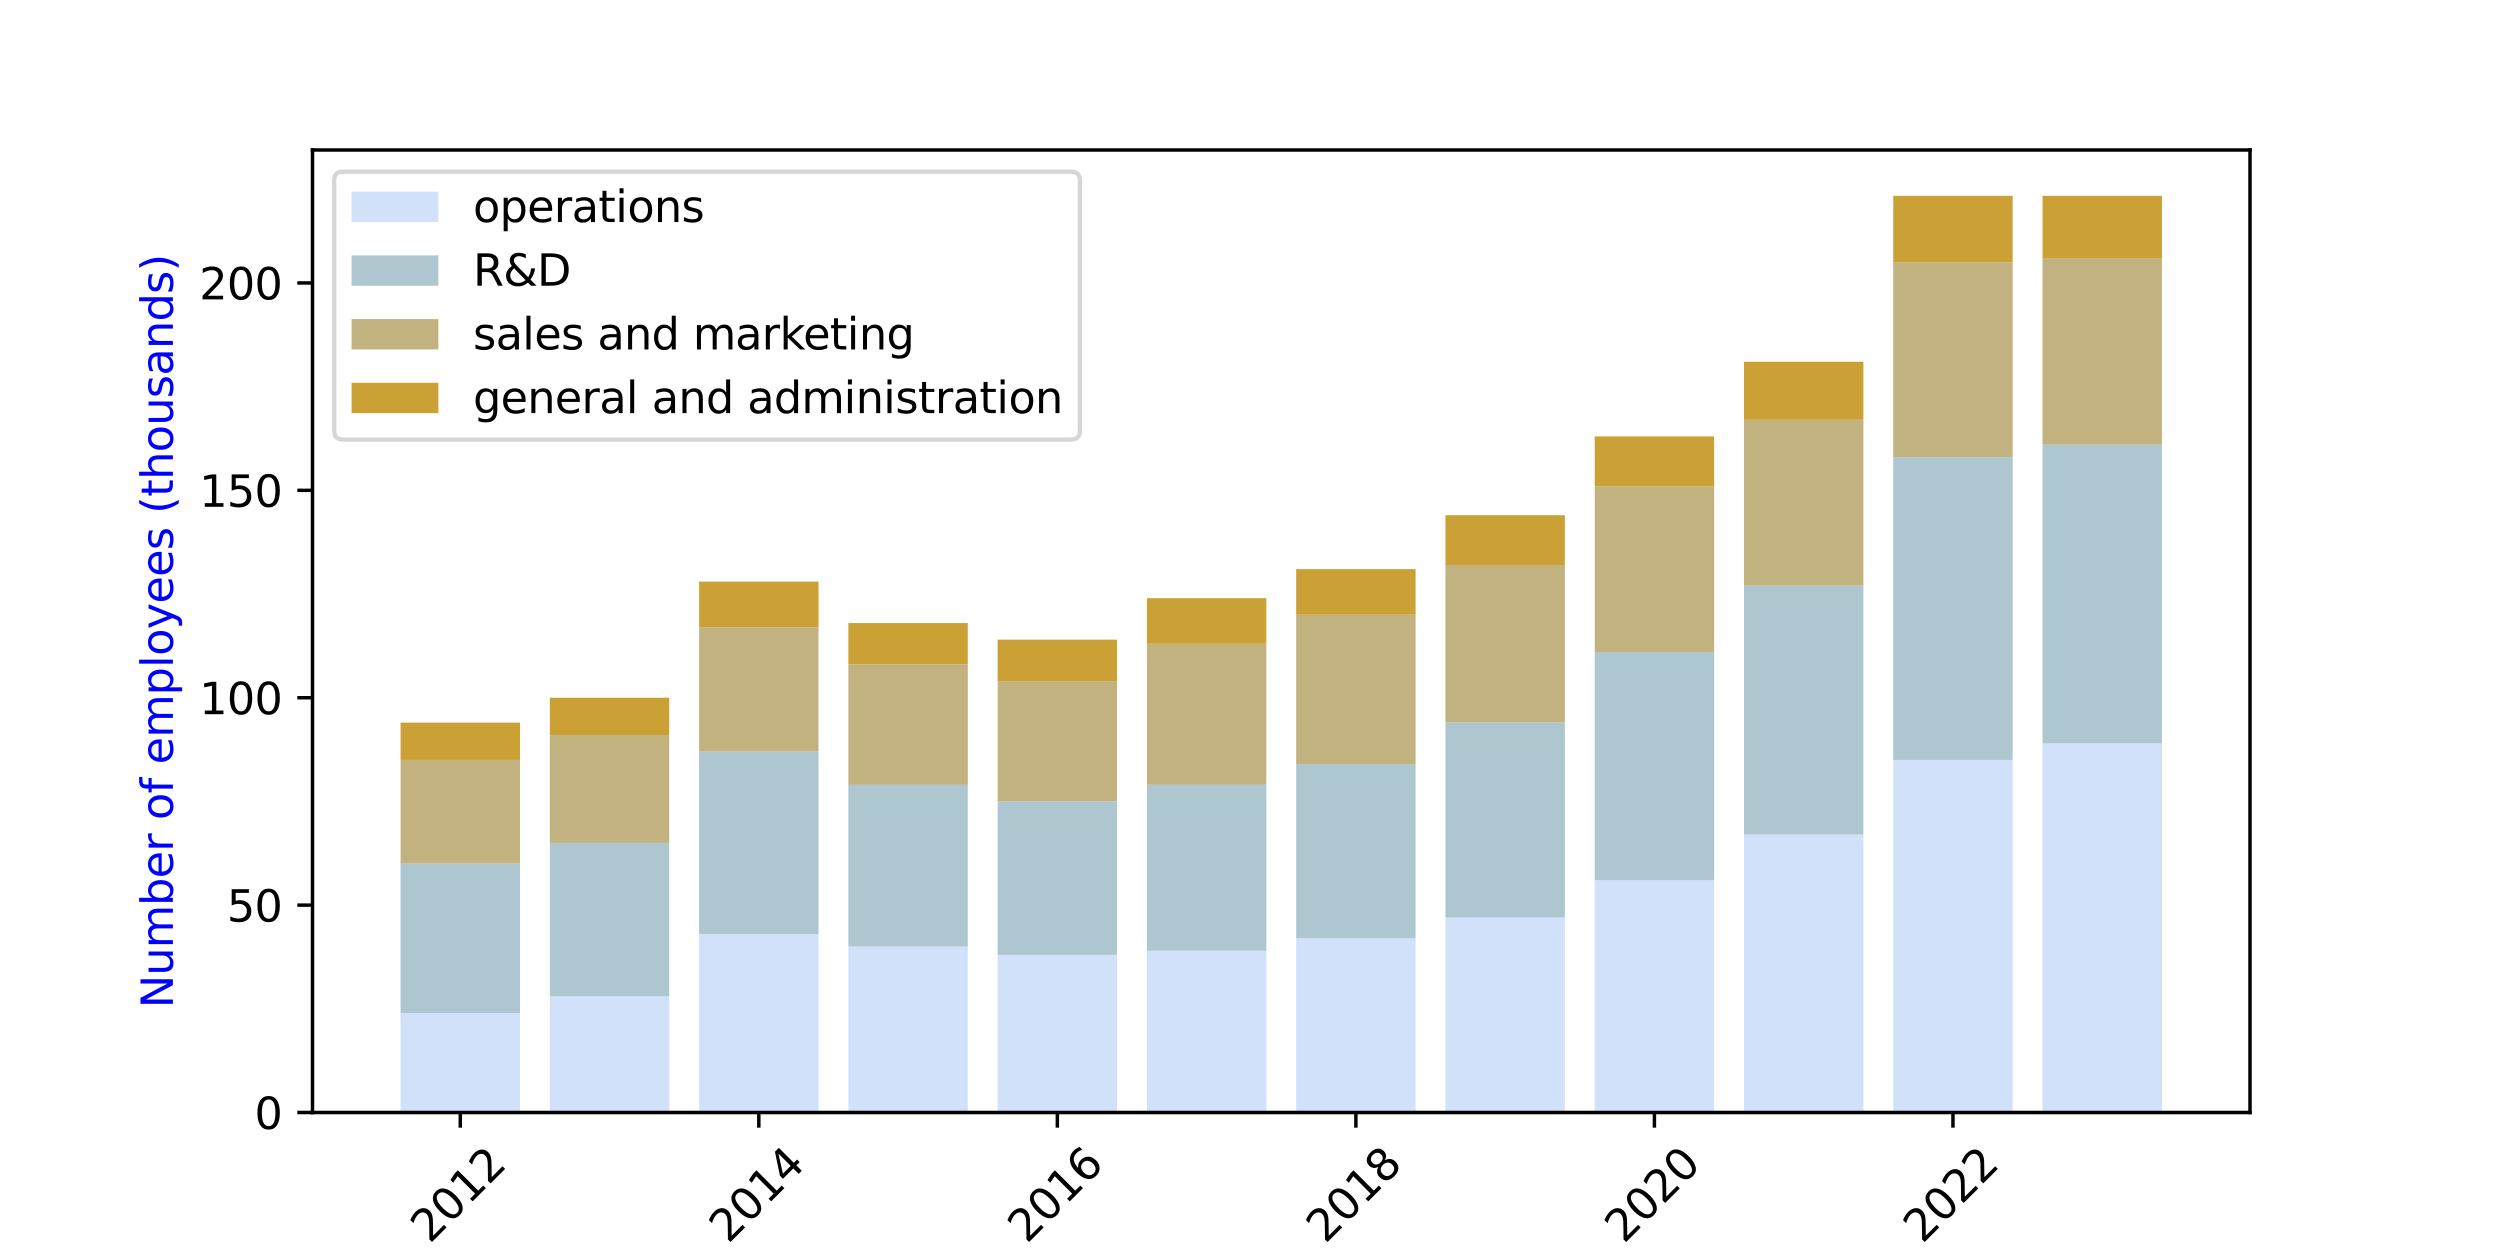 <?xml version="1.0" encoding="utf-8" standalone="no"?>
<!DOCTYPE svg PUBLIC "-//W3C//DTD SVG 1.1//EN"
  "http://www.w3.org/Graphics/SVG/1.1/DTD/svg11.dtd">
<svg xmlns:xlink="http://www.w3.org/1999/xlink" width="576pt" height="288pt" viewBox="0 0 576 288" xmlns="http://www.w3.org/2000/svg" version="1.1">
 <defs>
  <style type="text/css">*{stroke-linejoin: round; stroke-linecap: butt}</style>
 </defs>
 <g id="figure_1">
  <g id="patch_1">
   <path d="M 0 288 
L 576 288 
L 576 0 
L 0 0 
z
" style="fill: #ffffff"/>
  </g>
  <g id="axes_1">
   <g id="patch_2">
    <path d="M 72 256.32 
L 518.4 256.32 
L 518.4 34.56 
L 72 34.56 
z
" style="fill: #ffffff"/>
   </g>
   <g id="patch_3">
    <path d="M 470.596 256.32 
L 498.109 256.32 
L 498.109 171.267 
L 470.596 171.267 
z
" clip-path="url(#p0a09020820)" style="fill: #d0e1f9"/>
   </g>
   <g id="patch_4">
    <path d="M 436.205 256.32 
L 463.718 256.32 
L 463.718 175.089 
L 436.205 175.089 
z
" clip-path="url(#p0a09020820)" style="fill: #d0e1f9"/>
   </g>
   <g id="patch_5">
    <path d="M 401.813 256.32 
L 429.326 256.32 
L 429.326 192.291 
L 401.813 192.291 
z
" clip-path="url(#p0a09020820)" style="fill: #d0e1f9"/>
   </g>
   <g id="patch_6">
    <path d="M 367.422 256.32 
L 394.935 256.32 
L 394.935 202.803 
L 367.422 202.803 
z
" clip-path="url(#p0a09020820)" style="fill: #d0e1f9"/>
   </g>
   <g id="patch_7">
    <path d="M 333.031 256.32 
L 360.544 256.32 
L 360.544 211.404 
L 333.031 211.404 
z
" clip-path="url(#p0a09020820)" style="fill: #d0e1f9"/>
   </g>
   <g id="patch_8">
    <path d="M 298.639 256.32 
L 326.152 256.32 
L 326.152 216.182 
L 298.639 216.182 
z
" clip-path="url(#p0a09020820)" style="fill: #d0e1f9"/>
   </g>
   <g id="patch_9">
    <path d="M 264.248 256.32 
L 291.761 256.32 
L 291.761 219.049 
L 264.248 219.049 
z
" clip-path="url(#p0a09020820)" style="fill: #d0e1f9"/>
   </g>
   <g id="patch_10">
    <path d="M 229.856 256.32 
L 257.369 256.32 
L 257.369 220.005 
L 229.856 220.005 
z
" clip-path="url(#p0a09020820)" style="fill: #d0e1f9"/>
   </g>
   <g id="patch_11">
    <path d="M 195.465 256.32 
L 222.978 256.32 
L 222.978 218.094 
L 195.465 218.094 
z
" clip-path="url(#p0a09020820)" style="fill: #d0e1f9"/>
   </g>
   <g id="patch_12">
    <path d="M 161.074 256.32 
L 188.587 256.32 
L 188.587 215.227 
L 161.074 215.227 
z
" clip-path="url(#p0a09020820)" style="fill: #d0e1f9"/>
   </g>
   <g id="patch_13">
    <path d="M 126.682 256.32 
L 154.195 256.32 
L 154.195 229.562 
L 126.682 229.562 
z
" clip-path="url(#p0a09020820)" style="fill: #d0e1f9"/>
   </g>
   <g id="patch_14">
    <path d="M 92.291 256.32 
L 119.804 256.32 
L 119.804 233.384 
L 92.291 233.384 
z
" clip-path="url(#p0a09020820)" style="fill: #d0e1f9"/>
   </g>
   <g id="patch_15">
    <path d="M 470.596 171.267 
L 498.109 171.267 
L 498.109 102.459 
L 470.596 102.459 
z
" clip-path="url(#p0a09020820)" style="fill: #aec6cf"/>
   </g>
   <g id="patch_16">
    <path d="M 436.205 175.089 
L 463.718 175.089 
L 463.718 105.326 
L 436.205 105.326 
z
" clip-path="url(#p0a09020820)" style="fill: #aec6cf"/>
   </g>
   <g id="patch_17">
    <path d="M 401.813 192.291 
L 429.326 192.291 
L 429.326 134.952 
L 401.813 134.952 
z
" clip-path="url(#p0a09020820)" style="fill: #aec6cf"/>
   </g>
   <g id="patch_18">
    <path d="M 367.422 202.803 
L 394.935 202.803 
L 394.935 150.242 
L 367.422 150.242 
z
" clip-path="url(#p0a09020820)" style="fill: #aec6cf"/>
   </g>
   <g id="patch_19">
    <path d="M 333.031 211.404 
L 360.544 211.404 
L 360.544 166.488 
L 333.031 166.488 
z
" clip-path="url(#p0a09020820)" style="fill: #aec6cf"/>
   </g>
   <g id="patch_20">
    <path d="M 298.639 216.182 
L 326.152 216.182 
L 326.152 176.045 
L 298.639 176.045 
z
" clip-path="url(#p0a09020820)" style="fill: #aec6cf"/>
   </g>
   <g id="patch_21">
    <path d="M 264.248 219.049 
L 291.761 219.049 
L 291.761 180.823 
L 264.248 180.823 
z
" clip-path="url(#p0a09020820)" style="fill: #aec6cf"/>
   </g>
   <g id="patch_22">
    <path d="M 229.856 220.005 
L 257.369 220.005 
L 257.369 184.646 
L 229.856 184.646 
z
" clip-path="url(#p0a09020820)" style="fill: #aec6cf"/>
   </g>
   <g id="patch_23">
    <path d="M 195.465 218.094 
L 222.978 218.094 
L 222.978 180.823 
L 195.465 180.823 
z
" clip-path="url(#p0a09020820)" style="fill: #aec6cf"/>
   </g>
   <g id="patch_24">
    <path d="M 161.074 215.227 
L 188.587 215.227 
L 188.587 173.178 
L 161.074 173.178 
z
" clip-path="url(#p0a09020820)" style="fill: #aec6cf"/>
   </g>
   <g id="patch_25">
    <path d="M 126.682 229.562 
L 154.195 229.562 
L 154.195 194.202 
L 126.682 194.202 
z
" clip-path="url(#p0a09020820)" style="fill: #aec6cf"/>
   </g>
   <g id="patch_26">
    <path d="M 92.291 233.384 
L 119.804 233.384 
L 119.804 198.981 
L 92.291 198.981 
z
" clip-path="url(#p0a09020820)" style="fill: #aec6cf"/>
   </g>
   <g id="patch_27">
    <path d="M 470.596 102.459 
L 498.109 102.459 
L 498.109 59.455 
L 470.596 59.455 
z
" clip-path="url(#p0a09020820)" style="fill: #c2b280"/>
   </g>
   <g id="patch_28">
    <path d="M 436.205 105.326 
L 463.718 105.326 
L 463.718 60.41 
L 436.205 60.41 
z
" clip-path="url(#p0a09020820)" style="fill: #c2b280"/>
   </g>
   <g id="patch_29">
    <path d="M 401.813 134.952 
L 429.326 134.952 
L 429.326 96.725 
L 401.813 96.725 
z
" clip-path="url(#p0a09020820)" style="fill: #c2b280"/>
   </g>
   <g id="patch_30">
    <path d="M 367.422 150.242 
L 394.935 150.242 
L 394.935 112.016 
L 367.422 112.016 
z
" clip-path="url(#p0a09020820)" style="fill: #c2b280"/>
   </g>
   <g id="patch_31">
    <path d="M 333.031 166.488 
L 360.544 166.488 
L 360.544 130.173 
L 333.031 130.173 
z
" clip-path="url(#p0a09020820)" style="fill: #c2b280"/>
   </g>
   <g id="patch_32">
    <path d="M 298.639 176.045 
L 326.152 176.045 
L 326.152 141.641 
L 298.639 141.641 
z
" clip-path="url(#p0a09020820)" style="fill: #c2b280"/>
   </g>
   <g id="patch_33">
    <path d="M 264.248 180.823 
L 291.761 180.823 
L 291.761 148.331 
L 264.248 148.331 
z
" clip-path="url(#p0a09020820)" style="fill: #c2b280"/>
   </g>
   <g id="patch_34">
    <path d="M 229.856 184.646 
L 257.369 184.646 
L 257.369 156.932 
L 229.856 156.932 
z
" clip-path="url(#p0a09020820)" style="fill: #c2b280"/>
   </g>
   <g id="patch_35">
    <path d="M 195.465 180.823 
L 222.978 180.823 
L 222.978 153.109 
L 195.465 153.109 
z
" clip-path="url(#p0a09020820)" style="fill: #c2b280"/>
   </g>
   <g id="patch_36">
    <path d="M 161.074 173.178 
L 188.587 173.178 
L 188.587 144.508 
L 161.074 144.508 
z
" clip-path="url(#p0a09020820)" style="fill: #c2b280"/>
   </g>
   <g id="patch_37">
    <path d="M 126.682 194.202 
L 154.195 194.202 
L 154.195 169.355 
L 126.682 169.355 
z
" clip-path="url(#p0a09020820)" style="fill: #c2b280"/>
   </g>
   <g id="patch_38">
    <path d="M 92.291 198.981 
L 119.804 198.981 
L 119.804 175.089 
L 92.291 175.089 
z
" clip-path="url(#p0a09020820)" style="fill: #c2b280"/>
   </g>
   <g id="patch_39">
    <path d="M 470.596 59.455 
L 498.109 59.455 
L 498.109 45.12 
L 470.596 45.12 
z
" clip-path="url(#p0a09020820)" style="fill: #cba135"/>
   </g>
   <g id="patch_40">
    <path d="M 436.205 60.41 
L 463.718 60.41 
L 463.718 45.12 
L 436.205 45.12 
z
" clip-path="url(#p0a09020820)" style="fill: #cba135"/>
   </g>
   <g id="patch_41">
    <path d="M 401.813 96.725 
L 429.326 96.725 
L 429.326 83.346 
L 401.813 83.346 
z
" clip-path="url(#p0a09020820)" style="fill: #cba135"/>
   </g>
   <g id="patch_42">
    <path d="M 367.422 112.016 
L 394.935 112.016 
L 394.935 100.548 
L 367.422 100.548 
z
" clip-path="url(#p0a09020820)" style="fill: #cba135"/>
   </g>
   <g id="patch_43">
    <path d="M 333.031 130.173 
L 360.544 130.173 
L 360.544 118.706 
L 333.031 118.706 
z
" clip-path="url(#p0a09020820)" style="fill: #cba135"/>
   </g>
   <g id="patch_44">
    <path d="M 298.639 141.641 
L 326.152 141.641 
L 326.152 131.129 
L 298.639 131.129 
z
" clip-path="url(#p0a09020820)" style="fill: #cba135"/>
   </g>
   <g id="patch_45">
    <path d="M 264.248 148.331 
L 291.761 148.331 
L 291.761 137.819 
L 264.248 137.819 
z
" clip-path="url(#p0a09020820)" style="fill: #cba135"/>
   </g>
   <g id="patch_46">
    <path d="M 229.856 156.932 
L 257.369 156.932 
L 257.369 147.375 
L 229.856 147.375 
z
" clip-path="url(#p0a09020820)" style="fill: #cba135"/>
   </g>
   <g id="patch_47">
    <path d="M 195.465 153.109 
L 222.978 153.109 
L 222.978 143.553 
L 195.465 143.553 
z
" clip-path="url(#p0a09020820)" style="fill: #cba135"/>
   </g>
   <g id="patch_48">
    <path d="M 161.074 144.508 
L 188.587 144.508 
L 188.587 133.996 
L 161.074 133.996 
z
" clip-path="url(#p0a09020820)" style="fill: #cba135"/>
   </g>
   <g id="patch_49">
    <path d="M 126.682 169.355 
L 154.195 169.355 
L 154.195 160.754 
L 126.682 160.754 
z
" clip-path="url(#p0a09020820)" style="fill: #cba135"/>
   </g>
   <g id="patch_50">
    <path d="M 92.291 175.089 
L 119.804 175.089 
L 119.804 166.488 
L 92.291 166.488 
z
" clip-path="url(#p0a09020820)" style="fill: #cba135"/>
   </g>
   <g id="matplotlib.axis_1">
    <g id="xtick_1">
     <g id="line2d_1">
      <defs>
       <path id="m7ffc5b2539" d="M 0 0 
L 0 3.5 
" style="stroke: #000000; stroke-width: 0.8"/>
      </defs>
      <g>
       <use xlink:href="#m7ffc5b2539" x="106.047" y="256.32" style="stroke: #000000; stroke-width: 0.8"/>
      </g>
     </g>
     <g id="text_1">
      <!-- 2012 -->
      <g transform="translate(99.001 286.689) rotate(-45) scale(0.1 -0.1)">
       <defs>
        <path id="DejaVuSans-32" d="M 1228 531 
L 3431 531 
L 3431 0 
L 469 0 
L 469 531 
Q 828 903 1448 1529 
Q 2069 2156 2228 2338 
Q 2531 2678 2651 2914 
Q 2772 3150 2772 3378 
Q 2772 3750 2511 3984 
Q 2250 4219 1831 4219 
Q 1534 4219 1204 4116 
Q 875 4013 500 3803 
L 500 4441 
Q 881 4594 1212 4672 
Q 1544 4750 1819 4750 
Q 2544 4750 2975 4387 
Q 3406 4025 3406 3419 
Q 3406 3131 3298 2873 
Q 3191 2616 2906 2266 
Q 2828 2175 2409 1742 
Q 1991 1309 1228 531 
z
" transform="scale(0.016)"/>
        <path id="DejaVuSans-30" d="M 2034 4250 
Q 1547 4250 1301 3770 
Q 1056 3291 1056 2328 
Q 1056 1369 1301 889 
Q 1547 409 2034 409 
Q 2525 409 2770 889 
Q 3016 1369 3016 2328 
Q 3016 3291 2770 3770 
Q 2525 4250 2034 4250 
z
M 2034 4750 
Q 2819 4750 3233 4129 
Q 3647 3509 3647 2328 
Q 3647 1150 3233 529 
Q 2819 -91 2034 -91 
Q 1250 -91 836 529 
Q 422 1150 422 2328 
Q 422 3509 836 4129 
Q 1250 4750 2034 4750 
z
" transform="scale(0.016)"/>
        <path id="DejaVuSans-31" d="M 794 531 
L 1825 531 
L 1825 4091 
L 703 3866 
L 703 4441 
L 1819 4666 
L 2450 4666 
L 2450 531 
L 3481 531 
L 3481 0 
L 794 0 
L 794 531 
z
" transform="scale(0.016)"/>
       </defs>
       <use xlink:href="#DejaVuSans-32"/>
       <use xlink:href="#DejaVuSans-30" x="63.623"/>
       <use xlink:href="#DejaVuSans-31" x="127.246"/>
       <use xlink:href="#DejaVuSans-32" x="190.869"/>
      </g>
     </g>
    </g>
    <g id="xtick_2">
     <g id="line2d_2">
      <g>
       <use xlink:href="#m7ffc5b2539" x="174.83" y="256.32" style="stroke: #000000; stroke-width: 0.8"/>
      </g>
     </g>
     <g id="text_2">
      <!-- 2014 -->
      <g transform="translate(167.783 286.689) rotate(-45) scale(0.1 -0.1)">
       <defs>
        <path id="DejaVuSans-34" d="M 2419 4116 
L 825 1625 
L 2419 1625 
L 2419 4116 
z
M 2253 4666 
L 3047 4666 
L 3047 1625 
L 3713 1625 
L 3713 1100 
L 3047 1100 
L 3047 0 
L 2419 0 
L 2419 1100 
L 313 1100 
L 313 1709 
L 2253 4666 
z
" transform="scale(0.016)"/>
       </defs>
       <use xlink:href="#DejaVuSans-32"/>
       <use xlink:href="#DejaVuSans-30" x="63.623"/>
       <use xlink:href="#DejaVuSans-31" x="127.246"/>
       <use xlink:href="#DejaVuSans-34" x="190.869"/>
      </g>
     </g>
    </g>
    <g id="xtick_3">
     <g id="line2d_3">
      <g>
       <use xlink:href="#m7ffc5b2539" x="243.613" y="256.32" style="stroke: #000000; stroke-width: 0.8"/>
      </g>
     </g>
     <g id="text_3">
      <!-- 2016 -->
      <g transform="translate(236.566 286.689) rotate(-45) scale(0.1 -0.1)">
       <defs>
        <path id="DejaVuSans-36" d="M 2113 2584 
Q 1688 2584 1439 2293 
Q 1191 2003 1191 1497 
Q 1191 994 1439 701 
Q 1688 409 2113 409 
Q 2538 409 2786 701 
Q 3034 994 3034 1497 
Q 3034 2003 2786 2293 
Q 2538 2584 2113 2584 
z
M 3366 4563 
L 3366 3988 
Q 3128 4100 2886 4159 
Q 2644 4219 2406 4219 
Q 1781 4219 1451 3797 
Q 1122 3375 1075 2522 
Q 1259 2794 1537 2939 
Q 1816 3084 2150 3084 
Q 2853 3084 3261 2657 
Q 3669 2231 3669 1497 
Q 3669 778 3244 343 
Q 2819 -91 2113 -91 
Q 1303 -91 875 529 
Q 447 1150 447 2328 
Q 447 3434 972 4092 
Q 1497 4750 2381 4750 
Q 2619 4750 2861 4703 
Q 3103 4656 3366 4563 
z
" transform="scale(0.016)"/>
       </defs>
       <use xlink:href="#DejaVuSans-32"/>
       <use xlink:href="#DejaVuSans-30" x="63.623"/>
       <use xlink:href="#DejaVuSans-31" x="127.246"/>
       <use xlink:href="#DejaVuSans-36" x="190.869"/>
      </g>
     </g>
    </g>
    <g id="xtick_4">
     <g id="line2d_4">
      <g>
       <use xlink:href="#m7ffc5b2539" x="312.396" y="256.32" style="stroke: #000000; stroke-width: 0.8"/>
      </g>
     </g>
     <g id="text_4">
      <!-- 2018 -->
      <g transform="translate(305.349 286.689) rotate(-45) scale(0.1 -0.1)">
       <defs>
        <path id="DejaVuSans-38" d="M 2034 2216 
Q 1584 2216 1326 1975 
Q 1069 1734 1069 1313 
Q 1069 891 1326 650 
Q 1584 409 2034 409 
Q 2484 409 2743 651 
Q 3003 894 3003 1313 
Q 3003 1734 2745 1975 
Q 2488 2216 2034 2216 
z
M 1403 2484 
Q 997 2584 770 2862 
Q 544 3141 544 3541 
Q 544 4100 942 4425 
Q 1341 4750 2034 4750 
Q 2731 4750 3128 4425 
Q 3525 4100 3525 3541 
Q 3525 3141 3298 2862 
Q 3072 2584 2669 2484 
Q 3125 2378 3379 2068 
Q 3634 1759 3634 1313 
Q 3634 634 3220 271 
Q 2806 -91 2034 -91 
Q 1263 -91 848 271 
Q 434 634 434 1313 
Q 434 1759 690 2068 
Q 947 2378 1403 2484 
z
M 1172 3481 
Q 1172 3119 1398 2916 
Q 1625 2713 2034 2713 
Q 2441 2713 2670 2916 
Q 2900 3119 2900 3481 
Q 2900 3844 2670 4047 
Q 2441 4250 2034 4250 
Q 1625 4250 1398 4047 
Q 1172 3844 1172 3481 
z
" transform="scale(0.016)"/>
       </defs>
       <use xlink:href="#DejaVuSans-32"/>
       <use xlink:href="#DejaVuSans-30" x="63.623"/>
       <use xlink:href="#DejaVuSans-31" x="127.246"/>
       <use xlink:href="#DejaVuSans-38" x="190.869"/>
      </g>
     </g>
    </g>
    <g id="xtick_5">
     <g id="line2d_5">
      <g>
       <use xlink:href="#m7ffc5b2539" x="381.178" y="256.32" style="stroke: #000000; stroke-width: 0.8"/>
      </g>
     </g>
     <g id="text_5">
      <!-- 2020 -->
      <g transform="translate(374.132 286.689) rotate(-45) scale(0.1 -0.1)">
       <use xlink:href="#DejaVuSans-32"/>
       <use xlink:href="#DejaVuSans-30" x="63.623"/>
       <use xlink:href="#DejaVuSans-32" x="127.246"/>
       <use xlink:href="#DejaVuSans-30" x="190.869"/>
      </g>
     </g>
    </g>
    <g id="xtick_6">
     <g id="line2d_6">
      <g>
       <use xlink:href="#m7ffc5b2539" x="449.961" y="256.32" style="stroke: #000000; stroke-width: 0.8"/>
      </g>
     </g>
     <g id="text_6">
      <!-- 2022 -->
      <g transform="translate(442.914 286.689) rotate(-45) scale(0.1 -0.1)">
       <use xlink:href="#DejaVuSans-32"/>
       <use xlink:href="#DejaVuSans-30" x="63.623"/>
       <use xlink:href="#DejaVuSans-32" x="127.246"/>
       <use xlink:href="#DejaVuSans-32" x="190.869"/>
      </g>
     </g>
    </g>
   </g>
   <g id="matplotlib.axis_2">
    <g id="ytick_1">
     <g id="line2d_7">
      <defs>
       <path id="m4cc5e35fe9" d="M 0 0 
L -3.5 0 
" style="stroke: #000000; stroke-width: 0.8"/>
      </defs>
      <g>
       <use xlink:href="#m4cc5e35fe9" x="72" y="256.32" style="stroke: #000000; stroke-width: 0.8"/>
      </g>
     </g>
     <g id="text_7">
      <!-- 0 -->
      <g transform="translate(58.638 260.119) scale(0.1 -0.1)">
       <use xlink:href="#DejaVuSans-30"/>
      </g>
     </g>
    </g>
    <g id="ytick_2">
     <g id="line2d_8">
      <g>
       <use xlink:href="#m4cc5e35fe9" x="72" y="208.537" style="stroke: #000000; stroke-width: 0.8"/>
      </g>
     </g>
     <g id="text_8">
      <!-- 50 -->
      <g transform="translate(52.275 212.336) scale(0.1 -0.1)">
       <defs>
        <path id="DejaVuSans-35" d="M 691 4666 
L 3169 4666 
L 3169 4134 
L 1269 4134 
L 1269 2991 
Q 1406 3038 1543 3061 
Q 1681 3084 1819 3084 
Q 2600 3084 3056 2656 
Q 3513 2228 3513 1497 
Q 3513 744 3044 326 
Q 2575 -91 1722 -91 
Q 1428 -91 1123 -41 
Q 819 9 494 109 
L 494 744 
Q 775 591 1075 516 
Q 1375 441 1709 441 
Q 2250 441 2565 725 
Q 2881 1009 2881 1497 
Q 2881 1984 2565 2268 
Q 2250 2553 1709 2553 
Q 1456 2553 1204 2497 
Q 953 2441 691 2322 
L 691 4666 
z
" transform="scale(0.016)"/>
       </defs>
       <use xlink:href="#DejaVuSans-35"/>
       <use xlink:href="#DejaVuSans-30" x="63.623"/>
      </g>
     </g>
    </g>
    <g id="ytick_3">
     <g id="line2d_9">
      <g>
       <use xlink:href="#m4cc5e35fe9" x="72" y="160.754" style="stroke: #000000; stroke-width: 0.8"/>
      </g>
     </g>
     <g id="text_9">
      <!-- 100 -->
      <g transform="translate(45.913 164.554) scale(0.1 -0.1)">
       <use xlink:href="#DejaVuSans-31"/>
       <use xlink:href="#DejaVuSans-30" x="63.623"/>
       <use xlink:href="#DejaVuSans-30" x="127.246"/>
      </g>
     </g>
    </g>
    <g id="ytick_4">
     <g id="line2d_10">
      <g>
       <use xlink:href="#m4cc5e35fe9" x="72" y="112.972" style="stroke: #000000; stroke-width: 0.8"/>
      </g>
     </g>
     <g id="text_10">
      <!-- 150 -->
      <g transform="translate(45.913 116.771) scale(0.1 -0.1)">
       <use xlink:href="#DejaVuSans-31"/>
       <use xlink:href="#DejaVuSans-35" x="63.623"/>
       <use xlink:href="#DejaVuSans-30" x="127.246"/>
      </g>
     </g>
    </g>
    <g id="ytick_5">
     <g id="line2d_11">
      <g>
       <use xlink:href="#m4cc5e35fe9" x="72" y="65.189" style="stroke: #000000; stroke-width: 0.8"/>
      </g>
     </g>
     <g id="text_11">
      <!-- 200 -->
      <g transform="translate(45.913 68.988) scale(0.1 -0.1)">
       <use xlink:href="#DejaVuSans-32"/>
       <use xlink:href="#DejaVuSans-30" x="63.623"/>
       <use xlink:href="#DejaVuSans-30" x="127.246"/>
      </g>
     </g>
    </g>
    <g id="text_12">
     <!-- Number of employees (thousands) -->
     <g style="fill: #0000ff" transform="translate(39.833 232.274) rotate(-90) scale(0.1 -0.1)">
      <defs>
       <path id="DejaVuSans-4e" d="M 628 4666 
L 1478 4666 
L 3547 763 
L 3547 4666 
L 4159 4666 
L 4159 0 
L 3309 0 
L 1241 3903 
L 1241 0 
L 628 0 
L 628 4666 
z
" transform="scale(0.016)"/>
       <path id="DejaVuSans-75" d="M 544 1381 
L 544 3500 
L 1119 3500 
L 1119 1403 
Q 1119 906 1312 657 
Q 1506 409 1894 409 
Q 2359 409 2629 706 
Q 2900 1003 2900 1516 
L 2900 3500 
L 3475 3500 
L 3475 0 
L 2900 0 
L 2900 538 
Q 2691 219 2414 64 
Q 2138 -91 1772 -91 
Q 1169 -91 856 284 
Q 544 659 544 1381 
z
M 1991 3584 
L 1991 3584 
z
" transform="scale(0.016)"/>
       <path id="DejaVuSans-6d" d="M 3328 2828 
Q 3544 3216 3844 3400 
Q 4144 3584 4550 3584 
Q 5097 3584 5394 3201 
Q 5691 2819 5691 2113 
L 5691 0 
L 5113 0 
L 5113 2094 
Q 5113 2597 4934 2840 
Q 4756 3084 4391 3084 
Q 3944 3084 3684 2787 
Q 3425 2491 3425 1978 
L 3425 0 
L 2847 0 
L 2847 2094 
Q 2847 2600 2669 2842 
Q 2491 3084 2119 3084 
Q 1678 3084 1418 2786 
Q 1159 2488 1159 1978 
L 1159 0 
L 581 0 
L 581 3500 
L 1159 3500 
L 1159 2956 
Q 1356 3278 1631 3431 
Q 1906 3584 2284 3584 
Q 2666 3584 2933 3390 
Q 3200 3197 3328 2828 
z
" transform="scale(0.016)"/>
       <path id="DejaVuSans-62" d="M 3116 1747 
Q 3116 2381 2855 2742 
Q 2594 3103 2138 3103 
Q 1681 3103 1420 2742 
Q 1159 2381 1159 1747 
Q 1159 1113 1420 752 
Q 1681 391 2138 391 
Q 2594 391 2855 752 
Q 3116 1113 3116 1747 
z
M 1159 2969 
Q 1341 3281 1617 3432 
Q 1894 3584 2278 3584 
Q 2916 3584 3314 3078 
Q 3713 2572 3713 1747 
Q 3713 922 3314 415 
Q 2916 -91 2278 -91 
Q 1894 -91 1617 61 
Q 1341 213 1159 525 
L 1159 0 
L 581 0 
L 581 4863 
L 1159 4863 
L 1159 2969 
z
" transform="scale(0.016)"/>
       <path id="DejaVuSans-65" d="M 3597 1894 
L 3597 1613 
L 953 1613 
Q 991 1019 1311 708 
Q 1631 397 2203 397 
Q 2534 397 2845 478 
Q 3156 559 3463 722 
L 3463 178 
Q 3153 47 2828 -22 
Q 2503 -91 2169 -91 
Q 1331 -91 842 396 
Q 353 884 353 1716 
Q 353 2575 817 3079 
Q 1281 3584 2069 3584 
Q 2775 3584 3186 3129 
Q 3597 2675 3597 1894 
z
M 3022 2063 
Q 3016 2534 2758 2815 
Q 2500 3097 2075 3097 
Q 1594 3097 1305 2825 
Q 1016 2553 972 2059 
L 3022 2063 
z
" transform="scale(0.016)"/>
       <path id="DejaVuSans-72" d="M 2631 2963 
Q 2534 3019 2420 3045 
Q 2306 3072 2169 3072 
Q 1681 3072 1420 2755 
Q 1159 2438 1159 1844 
L 1159 0 
L 581 0 
L 581 3500 
L 1159 3500 
L 1159 2956 
Q 1341 3275 1631 3429 
Q 1922 3584 2338 3584 
Q 2397 3584 2469 3576 
Q 2541 3569 2628 3553 
L 2631 2963 
z
" transform="scale(0.016)"/>
       <path id="DejaVuSans-20" transform="scale(0.016)"/>
       <path id="DejaVuSans-6f" d="M 1959 3097 
Q 1497 3097 1228 2736 
Q 959 2375 959 1747 
Q 959 1119 1226 758 
Q 1494 397 1959 397 
Q 2419 397 2687 759 
Q 2956 1122 2956 1747 
Q 2956 2369 2687 2733 
Q 2419 3097 1959 3097 
z
M 1959 3584 
Q 2709 3584 3137 3096 
Q 3566 2609 3566 1747 
Q 3566 888 3137 398 
Q 2709 -91 1959 -91 
Q 1206 -91 779 398 
Q 353 888 353 1747 
Q 353 2609 779 3096 
Q 1206 3584 1959 3584 
z
" transform="scale(0.016)"/>
       <path id="DejaVuSans-66" d="M 2375 4863 
L 2375 4384 
L 1825 4384 
Q 1516 4384 1395 4259 
Q 1275 4134 1275 3809 
L 1275 3500 
L 2222 3500 
L 2222 3053 
L 1275 3053 
L 1275 0 
L 697 0 
L 697 3053 
L 147 3053 
L 147 3500 
L 697 3500 
L 697 3744 
Q 697 4328 969 4595 
Q 1241 4863 1831 4863 
L 2375 4863 
z
" transform="scale(0.016)"/>
       <path id="DejaVuSans-70" d="M 1159 525 
L 1159 -1331 
L 581 -1331 
L 581 3500 
L 1159 3500 
L 1159 2969 
Q 1341 3281 1617 3432 
Q 1894 3584 2278 3584 
Q 2916 3584 3314 3078 
Q 3713 2572 3713 1747 
Q 3713 922 3314 415 
Q 2916 -91 2278 -91 
Q 1894 -91 1617 61 
Q 1341 213 1159 525 
z
M 3116 1747 
Q 3116 2381 2855 2742 
Q 2594 3103 2138 3103 
Q 1681 3103 1420 2742 
Q 1159 2381 1159 1747 
Q 1159 1113 1420 752 
Q 1681 391 2138 391 
Q 2594 391 2855 752 
Q 3116 1113 3116 1747 
z
" transform="scale(0.016)"/>
       <path id="DejaVuSans-6c" d="M 603 4863 
L 1178 4863 
L 1178 0 
L 603 0 
L 603 4863 
z
" transform="scale(0.016)"/>
       <path id="DejaVuSans-79" d="M 2059 -325 
Q 1816 -950 1584 -1140 
Q 1353 -1331 966 -1331 
L 506 -1331 
L 506 -850 
L 844 -850 
Q 1081 -850 1212 -737 
Q 1344 -625 1503 -206 
L 1606 56 
L 191 3500 
L 800 3500 
L 1894 763 
L 2988 3500 
L 3597 3500 
L 2059 -325 
z
" transform="scale(0.016)"/>
       <path id="DejaVuSans-73" d="M 2834 3397 
L 2834 2853 
Q 2591 2978 2328 3040 
Q 2066 3103 1784 3103 
Q 1356 3103 1142 2972 
Q 928 2841 928 2578 
Q 928 2378 1081 2264 
Q 1234 2150 1697 2047 
L 1894 2003 
Q 2506 1872 2764 1633 
Q 3022 1394 3022 966 
Q 3022 478 2636 193 
Q 2250 -91 1575 -91 
Q 1294 -91 989 -36 
Q 684 19 347 128 
L 347 722 
Q 666 556 975 473 
Q 1284 391 1588 391 
Q 1994 391 2212 530 
Q 2431 669 2431 922 
Q 2431 1156 2273 1281 
Q 2116 1406 1581 1522 
L 1381 1569 
Q 847 1681 609 1914 
Q 372 2147 372 2553 
Q 372 3047 722 3315 
Q 1072 3584 1716 3584 
Q 2034 3584 2315 3537 
Q 2597 3491 2834 3397 
z
" transform="scale(0.016)"/>
       <path id="DejaVuSans-28" d="M 1984 4856 
Q 1566 4138 1362 3434 
Q 1159 2731 1159 2009 
Q 1159 1288 1364 580 
Q 1569 -128 1984 -844 
L 1484 -844 
Q 1016 -109 783 600 
Q 550 1309 550 2009 
Q 550 2706 781 3412 
Q 1013 4119 1484 4856 
L 1984 4856 
z
" transform="scale(0.016)"/>
       <path id="DejaVuSans-74" d="M 1172 4494 
L 1172 3500 
L 2356 3500 
L 2356 3053 
L 1172 3053 
L 1172 1153 
Q 1172 725 1289 603 
Q 1406 481 1766 481 
L 2356 481 
L 2356 0 
L 1766 0 
Q 1100 0 847 248 
Q 594 497 594 1153 
L 594 3053 
L 172 3053 
L 172 3500 
L 594 3500 
L 594 4494 
L 1172 4494 
z
" transform="scale(0.016)"/>
       <path id="DejaVuSans-68" d="M 3513 2113 
L 3513 0 
L 2938 0 
L 2938 2094 
Q 2938 2591 2744 2837 
Q 2550 3084 2163 3084 
Q 1697 3084 1428 2787 
Q 1159 2491 1159 1978 
L 1159 0 
L 581 0 
L 581 4863 
L 1159 4863 
L 1159 2956 
Q 1366 3272 1645 3428 
Q 1925 3584 2291 3584 
Q 2894 3584 3203 3211 
Q 3513 2838 3513 2113 
z
" transform="scale(0.016)"/>
       <path id="DejaVuSans-61" d="M 2194 1759 
Q 1497 1759 1228 1600 
Q 959 1441 959 1056 
Q 959 750 1161 570 
Q 1363 391 1709 391 
Q 2188 391 2477 730 
Q 2766 1069 2766 1631 
L 2766 1759 
L 2194 1759 
z
M 3341 1997 
L 3341 0 
L 2766 0 
L 2766 531 
Q 2569 213 2275 61 
Q 1981 -91 1556 -91 
Q 1019 -91 701 211 
Q 384 513 384 1019 
Q 384 1609 779 1909 
Q 1175 2209 1959 2209 
L 2766 2209 
L 2766 2266 
Q 2766 2663 2505 2880 
Q 2244 3097 1772 3097 
Q 1472 3097 1187 3025 
Q 903 2953 641 2809 
L 641 3341 
Q 956 3463 1253 3523 
Q 1550 3584 1831 3584 
Q 2591 3584 2966 3190 
Q 3341 2797 3341 1997 
z
" transform="scale(0.016)"/>
       <path id="DejaVuSans-6e" d="M 3513 2113 
L 3513 0 
L 2938 0 
L 2938 2094 
Q 2938 2591 2744 2837 
Q 2550 3084 2163 3084 
Q 1697 3084 1428 2787 
Q 1159 2491 1159 1978 
L 1159 0 
L 581 0 
L 581 3500 
L 1159 3500 
L 1159 2956 
Q 1366 3272 1645 3428 
Q 1925 3584 2291 3584 
Q 2894 3584 3203 3211 
Q 3513 2838 3513 2113 
z
" transform="scale(0.016)"/>
       <path id="DejaVuSans-64" d="M 2906 2969 
L 2906 4863 
L 3481 4863 
L 3481 0 
L 2906 0 
L 2906 525 
Q 2725 213 2448 61 
Q 2172 -91 1784 -91 
Q 1150 -91 751 415 
Q 353 922 353 1747 
Q 353 2572 751 3078 
Q 1150 3584 1784 3584 
Q 2172 3584 2448 3432 
Q 2725 3281 2906 2969 
z
M 947 1747 
Q 947 1113 1208 752 
Q 1469 391 1925 391 
Q 2381 391 2643 752 
Q 2906 1113 2906 1747 
Q 2906 2381 2643 2742 
Q 2381 3103 1925 3103 
Q 1469 3103 1208 2742 
Q 947 2381 947 1747 
z
" transform="scale(0.016)"/>
       <path id="DejaVuSans-29" d="M 513 4856 
L 1013 4856 
Q 1481 4119 1714 3412 
Q 1947 2706 1947 2009 
Q 1947 1309 1714 600 
Q 1481 -109 1013 -844 
L 513 -844 
Q 928 -128 1133 580 
Q 1338 1288 1338 2009 
Q 1338 2731 1133 3434 
Q 928 4138 513 4856 
z
" transform="scale(0.016)"/>
      </defs>
      <use xlink:href="#DejaVuSans-4e"/>
      <use xlink:href="#DejaVuSans-75" x="74.805"/>
      <use xlink:href="#DejaVuSans-6d" x="138.184"/>
      <use xlink:href="#DejaVuSans-62" x="235.596"/>
      <use xlink:href="#DejaVuSans-65" x="299.072"/>
      <use xlink:href="#DejaVuSans-72" x="360.596"/>
      <use xlink:href="#DejaVuSans-20" x="401.709"/>
      <use xlink:href="#DejaVuSans-6f" x="433.496"/>
      <use xlink:href="#DejaVuSans-66" x="494.678"/>
      <use xlink:href="#DejaVuSans-20" x="529.883"/>
      <use xlink:href="#DejaVuSans-65" x="561.67"/>
      <use xlink:href="#DejaVuSans-6d" x="623.193"/>
      <use xlink:href="#DejaVuSans-70" x="720.605"/>
      <use xlink:href="#DejaVuSans-6c" x="784.082"/>
      <use xlink:href="#DejaVuSans-6f" x="811.865"/>
      <use xlink:href="#DejaVuSans-79" x="873.047"/>
      <use xlink:href="#DejaVuSans-65" x="932.227"/>
      <use xlink:href="#DejaVuSans-65" x="993.75"/>
      <use xlink:href="#DejaVuSans-73" x="1055.273"/>
      <use xlink:href="#DejaVuSans-20" x="1107.373"/>
      <use xlink:href="#DejaVuSans-28" x="1139.16"/>
      <use xlink:href="#DejaVuSans-74" x="1178.174"/>
      <use xlink:href="#DejaVuSans-68" x="1217.383"/>
      <use xlink:href="#DejaVuSans-6f" x="1280.762"/>
      <use xlink:href="#DejaVuSans-75" x="1341.943"/>
      <use xlink:href="#DejaVuSans-73" x="1405.322"/>
      <use xlink:href="#DejaVuSans-61" x="1457.422"/>
      <use xlink:href="#DejaVuSans-6e" x="1518.701"/>
      <use xlink:href="#DejaVuSans-64" x="1582.08"/>
      <use xlink:href="#DejaVuSans-73" x="1645.557"/>
      <use xlink:href="#DejaVuSans-29" x="1697.656"/>
     </g>
    </g>
   </g>
   <g id="patch_51">
    <path d="M 72 256.32 
L 72 34.56 
" style="fill: none; stroke: #000000; stroke-width: 0.8; stroke-linejoin: miter; stroke-linecap: square"/>
   </g>
   <g id="patch_52">
    <path d="M 518.4 256.32 
L 518.4 34.56 
" style="fill: none; stroke: #000000; stroke-width: 0.8; stroke-linejoin: miter; stroke-linecap: square"/>
   </g>
   <g id="patch_53">
    <path d="M 72 256.32 
L 518.4 256.32 
" style="fill: none; stroke: #000000; stroke-width: 0.8; stroke-linejoin: miter; stroke-linecap: square"/>
   </g>
   <g id="patch_54">
    <path d="M 72 34.56 
L 518.4 34.56 
" style="fill: none; stroke: #000000; stroke-width: 0.8; stroke-linejoin: miter; stroke-linecap: square"/>
   </g>
   <g id="legend_1">
    <g id="patch_55">
     <path d="M 79 101.272 
L 246.814 101.272 
Q 248.814 101.272 248.814 99.272 
L 248.814 41.56 
Q 248.814 39.56 246.814 39.56 
L 79 39.56 
Q 77 39.56 77 41.56 
L 77 99.272 
Q 77 101.272 79 101.272 
z
" style="fill: #ffffff; opacity: 0.8; stroke: #cccccc; stroke-linejoin: miter"/>
    </g>
    <g id="patch_56">
     <path d="M 81 51.158 
L 101 51.158 
L 101 44.158 
L 81 44.158 
z
" style="fill: #d0e1f9"/>
    </g>
    <g id="text_13">
     <!-- operations -->
     <g transform="translate(109 51.158) scale(0.1 -0.1)">
      <defs>
       <path id="DejaVuSans-69" d="M 603 3500 
L 1178 3500 
L 1178 0 
L 603 0 
L 603 3500 
z
M 603 4863 
L 1178 4863 
L 1178 4134 
L 603 4134 
L 603 4863 
z
" transform="scale(0.016)"/>
      </defs>
      <use xlink:href="#DejaVuSans-6f"/>
      <use xlink:href="#DejaVuSans-70" x="61.182"/>
      <use xlink:href="#DejaVuSans-65" x="124.658"/>
      <use xlink:href="#DejaVuSans-72" x="186.182"/>
      <use xlink:href="#DejaVuSans-61" x="227.295"/>
      <use xlink:href="#DejaVuSans-74" x="288.574"/>
      <use xlink:href="#DejaVuSans-69" x="327.783"/>
      <use xlink:href="#DejaVuSans-6f" x="355.566"/>
      <use xlink:href="#DejaVuSans-6e" x="416.748"/>
      <use xlink:href="#DejaVuSans-73" x="480.127"/>
     </g>
    </g>
    <g id="patch_57">
     <path d="M 81 65.837 
L 101 65.837 
L 101 58.837 
L 81 58.837 
z
" style="fill: #aec6cf"/>
    </g>
    <g id="text_14">
     <!-- R&amp;D -->
     <g transform="translate(109 65.837) scale(0.1 -0.1)">
      <defs>
       <path id="DejaVuSans-52" d="M 2841 2188 
Q 3044 2119 3236 1894 
Q 3428 1669 3622 1275 
L 4263 0 
L 3584 0 
L 2988 1197 
Q 2756 1666 2539 1819 
Q 2322 1972 1947 1972 
L 1259 1972 
L 1259 0 
L 628 0 
L 628 4666 
L 2053 4666 
Q 2853 4666 3247 4331 
Q 3641 3997 3641 3322 
Q 3641 2881 3436 2590 
Q 3231 2300 2841 2188 
z
M 1259 4147 
L 1259 2491 
L 2053 2491 
Q 2509 2491 2742 2702 
Q 2975 2913 2975 3322 
Q 2975 3731 2742 3939 
Q 2509 4147 2053 4147 
L 1259 4147 
z
" transform="scale(0.016)"/>
       <path id="DejaVuSans-26" d="M 1556 2509 
Q 1272 2256 1139 2004 
Q 1006 1753 1006 1478 
Q 1006 1022 1337 719 
Q 1669 416 2169 416 
Q 2466 416 2725 514 
Q 2984 613 3213 813 
L 1556 2509 
z
M 1997 2859 
L 3584 1234 
Q 3769 1513 3872 1830 
Q 3975 2147 3994 2503 
L 4575 2503 
Q 4538 2091 4375 1687 
Q 4213 1284 3922 891 
L 4794 0 
L 4006 0 
L 3559 459 
Q 3234 181 2878 45 
Q 2522 -91 2113 -91 
Q 1359 -91 881 339 
Q 403 769 403 1441 
Q 403 1841 612 2192 
Q 822 2544 1241 2853 
Q 1091 3050 1012 3245 
Q 934 3441 934 3628 
Q 934 4134 1281 4442 
Q 1628 4750 2203 4750 
Q 2463 4750 2720 4694 
Q 2978 4638 3244 4525 
L 3244 3956 
Q 2972 4103 2725 4179 
Q 2478 4256 2266 4256 
Q 1938 4256 1733 4082 
Q 1528 3909 1528 3634 
Q 1528 3475 1620 3314 
Q 1713 3153 1997 2859 
z
" transform="scale(0.016)"/>
       <path id="DejaVuSans-44" d="M 1259 4147 
L 1259 519 
L 2022 519 
Q 2988 519 3436 956 
Q 3884 1394 3884 2338 
Q 3884 3275 3436 3711 
Q 2988 4147 2022 4147 
L 1259 4147 
z
M 628 4666 
L 1925 4666 
Q 3281 4666 3915 4102 
Q 4550 3538 4550 2338 
Q 4550 1131 3912 565 
Q 3275 0 1925 0 
L 628 0 
L 628 4666 
z
" transform="scale(0.016)"/>
      </defs>
      <use xlink:href="#DejaVuSans-52"/>
      <use xlink:href="#DejaVuSans-26" x="69.482"/>
      <use xlink:href="#DejaVuSans-44" x="147.461"/>
     </g>
    </g>
    <g id="patch_58">
     <path d="M 81 80.515 
L 101 80.515 
L 101 73.515 
L 81 73.515 
z
" style="fill: #c2b280"/>
    </g>
    <g id="text_15">
     <!-- sales and marketing -->
     <g transform="translate(109 80.515) scale(0.1 -0.1)">
      <defs>
       <path id="DejaVuSans-6b" d="M 581 4863 
L 1159 4863 
L 1159 1991 
L 2875 3500 
L 3609 3500 
L 1753 1863 
L 3688 0 
L 2938 0 
L 1159 1709 
L 1159 0 
L 581 0 
L 581 4863 
z
" transform="scale(0.016)"/>
       <path id="DejaVuSans-67" d="M 2906 1791 
Q 2906 2416 2648 2759 
Q 2391 3103 1925 3103 
Q 1463 3103 1205 2759 
Q 947 2416 947 1791 
Q 947 1169 1205 825 
Q 1463 481 1925 481 
Q 2391 481 2648 825 
Q 2906 1169 2906 1791 
z
M 3481 434 
Q 3481 -459 3084 -895 
Q 2688 -1331 1869 -1331 
Q 1566 -1331 1297 -1286 
Q 1028 -1241 775 -1147 
L 775 -588 
Q 1028 -725 1275 -790 
Q 1522 -856 1778 -856 
Q 2344 -856 2625 -561 
Q 2906 -266 2906 331 
L 2906 616 
Q 2728 306 2450 153 
Q 2172 0 1784 0 
Q 1141 0 747 490 
Q 353 981 353 1791 
Q 353 2603 747 3093 
Q 1141 3584 1784 3584 
Q 2172 3584 2450 3431 
Q 2728 3278 2906 2969 
L 2906 3500 
L 3481 3500 
L 3481 434 
z
" transform="scale(0.016)"/>
      </defs>
      <use xlink:href="#DejaVuSans-73"/>
      <use xlink:href="#DejaVuSans-61" x="52.1"/>
      <use xlink:href="#DejaVuSans-6c" x="113.379"/>
      <use xlink:href="#DejaVuSans-65" x="141.162"/>
      <use xlink:href="#DejaVuSans-73" x="202.686"/>
      <use xlink:href="#DejaVuSans-20" x="254.785"/>
      <use xlink:href="#DejaVuSans-61" x="286.572"/>
      <use xlink:href="#DejaVuSans-6e" x="347.852"/>
      <use xlink:href="#DejaVuSans-64" x="411.23"/>
      <use xlink:href="#DejaVuSans-20" x="474.707"/>
      <use xlink:href="#DejaVuSans-6d" x="506.494"/>
      <use xlink:href="#DejaVuSans-61" x="603.906"/>
      <use xlink:href="#DejaVuSans-72" x="665.186"/>
      <use xlink:href="#DejaVuSans-6b" x="706.299"/>
      <use xlink:href="#DejaVuSans-65" x="760.584"/>
      <use xlink:href="#DejaVuSans-74" x="822.107"/>
      <use xlink:href="#DejaVuSans-69" x="861.316"/>
      <use xlink:href="#DejaVuSans-6e" x="889.1"/>
      <use xlink:href="#DejaVuSans-67" x="952.479"/>
     </g>
    </g>
    <g id="patch_59">
     <path d="M 81 95.193 
L 101 95.193 
L 101 88.193 
L 81 88.193 
z
" style="fill: #cba135"/>
    </g>
    <g id="text_16">
     <!-- general and administration -->
     <g transform="translate(109 95.193) scale(0.1 -0.1)">
      <use xlink:href="#DejaVuSans-67"/>
      <use xlink:href="#DejaVuSans-65" x="63.477"/>
      <use xlink:href="#DejaVuSans-6e" x="125"/>
      <use xlink:href="#DejaVuSans-65" x="188.379"/>
      <use xlink:href="#DejaVuSans-72" x="249.902"/>
      <use xlink:href="#DejaVuSans-61" x="291.016"/>
      <use xlink:href="#DejaVuSans-6c" x="352.295"/>
      <use xlink:href="#DejaVuSans-20" x="380.078"/>
      <use xlink:href="#DejaVuSans-61" x="411.865"/>
      <use xlink:href="#DejaVuSans-6e" x="473.145"/>
      <use xlink:href="#DejaVuSans-64" x="536.523"/>
      <use xlink:href="#DejaVuSans-20" x="600"/>
      <use xlink:href="#DejaVuSans-61" x="631.787"/>
      <use xlink:href="#DejaVuSans-64" x="693.066"/>
      <use xlink:href="#DejaVuSans-6d" x="756.543"/>
      <use xlink:href="#DejaVuSans-69" x="853.955"/>
      <use xlink:href="#DejaVuSans-6e" x="881.738"/>
      <use xlink:href="#DejaVuSans-69" x="945.117"/>
      <use xlink:href="#DejaVuSans-73" x="972.9"/>
      <use xlink:href="#DejaVuSans-74" x="1025"/>
      <use xlink:href="#DejaVuSans-72" x="1064.209"/>
      <use xlink:href="#DejaVuSans-61" x="1105.322"/>
      <use xlink:href="#DejaVuSans-74" x="1166.602"/>
      <use xlink:href="#DejaVuSans-69" x="1205.811"/>
      <use xlink:href="#DejaVuSans-6f" x="1233.594"/>
      <use xlink:href="#DejaVuSans-6e" x="1294.775"/>
     </g>
    </g>
   </g>
  </g>
 </g>
 <defs>
  <clipPath id="p0a09020820">
   <rect x="72" y="34.56" width="446.4" height="221.76"/>
  </clipPath>
 </defs>
</svg>
